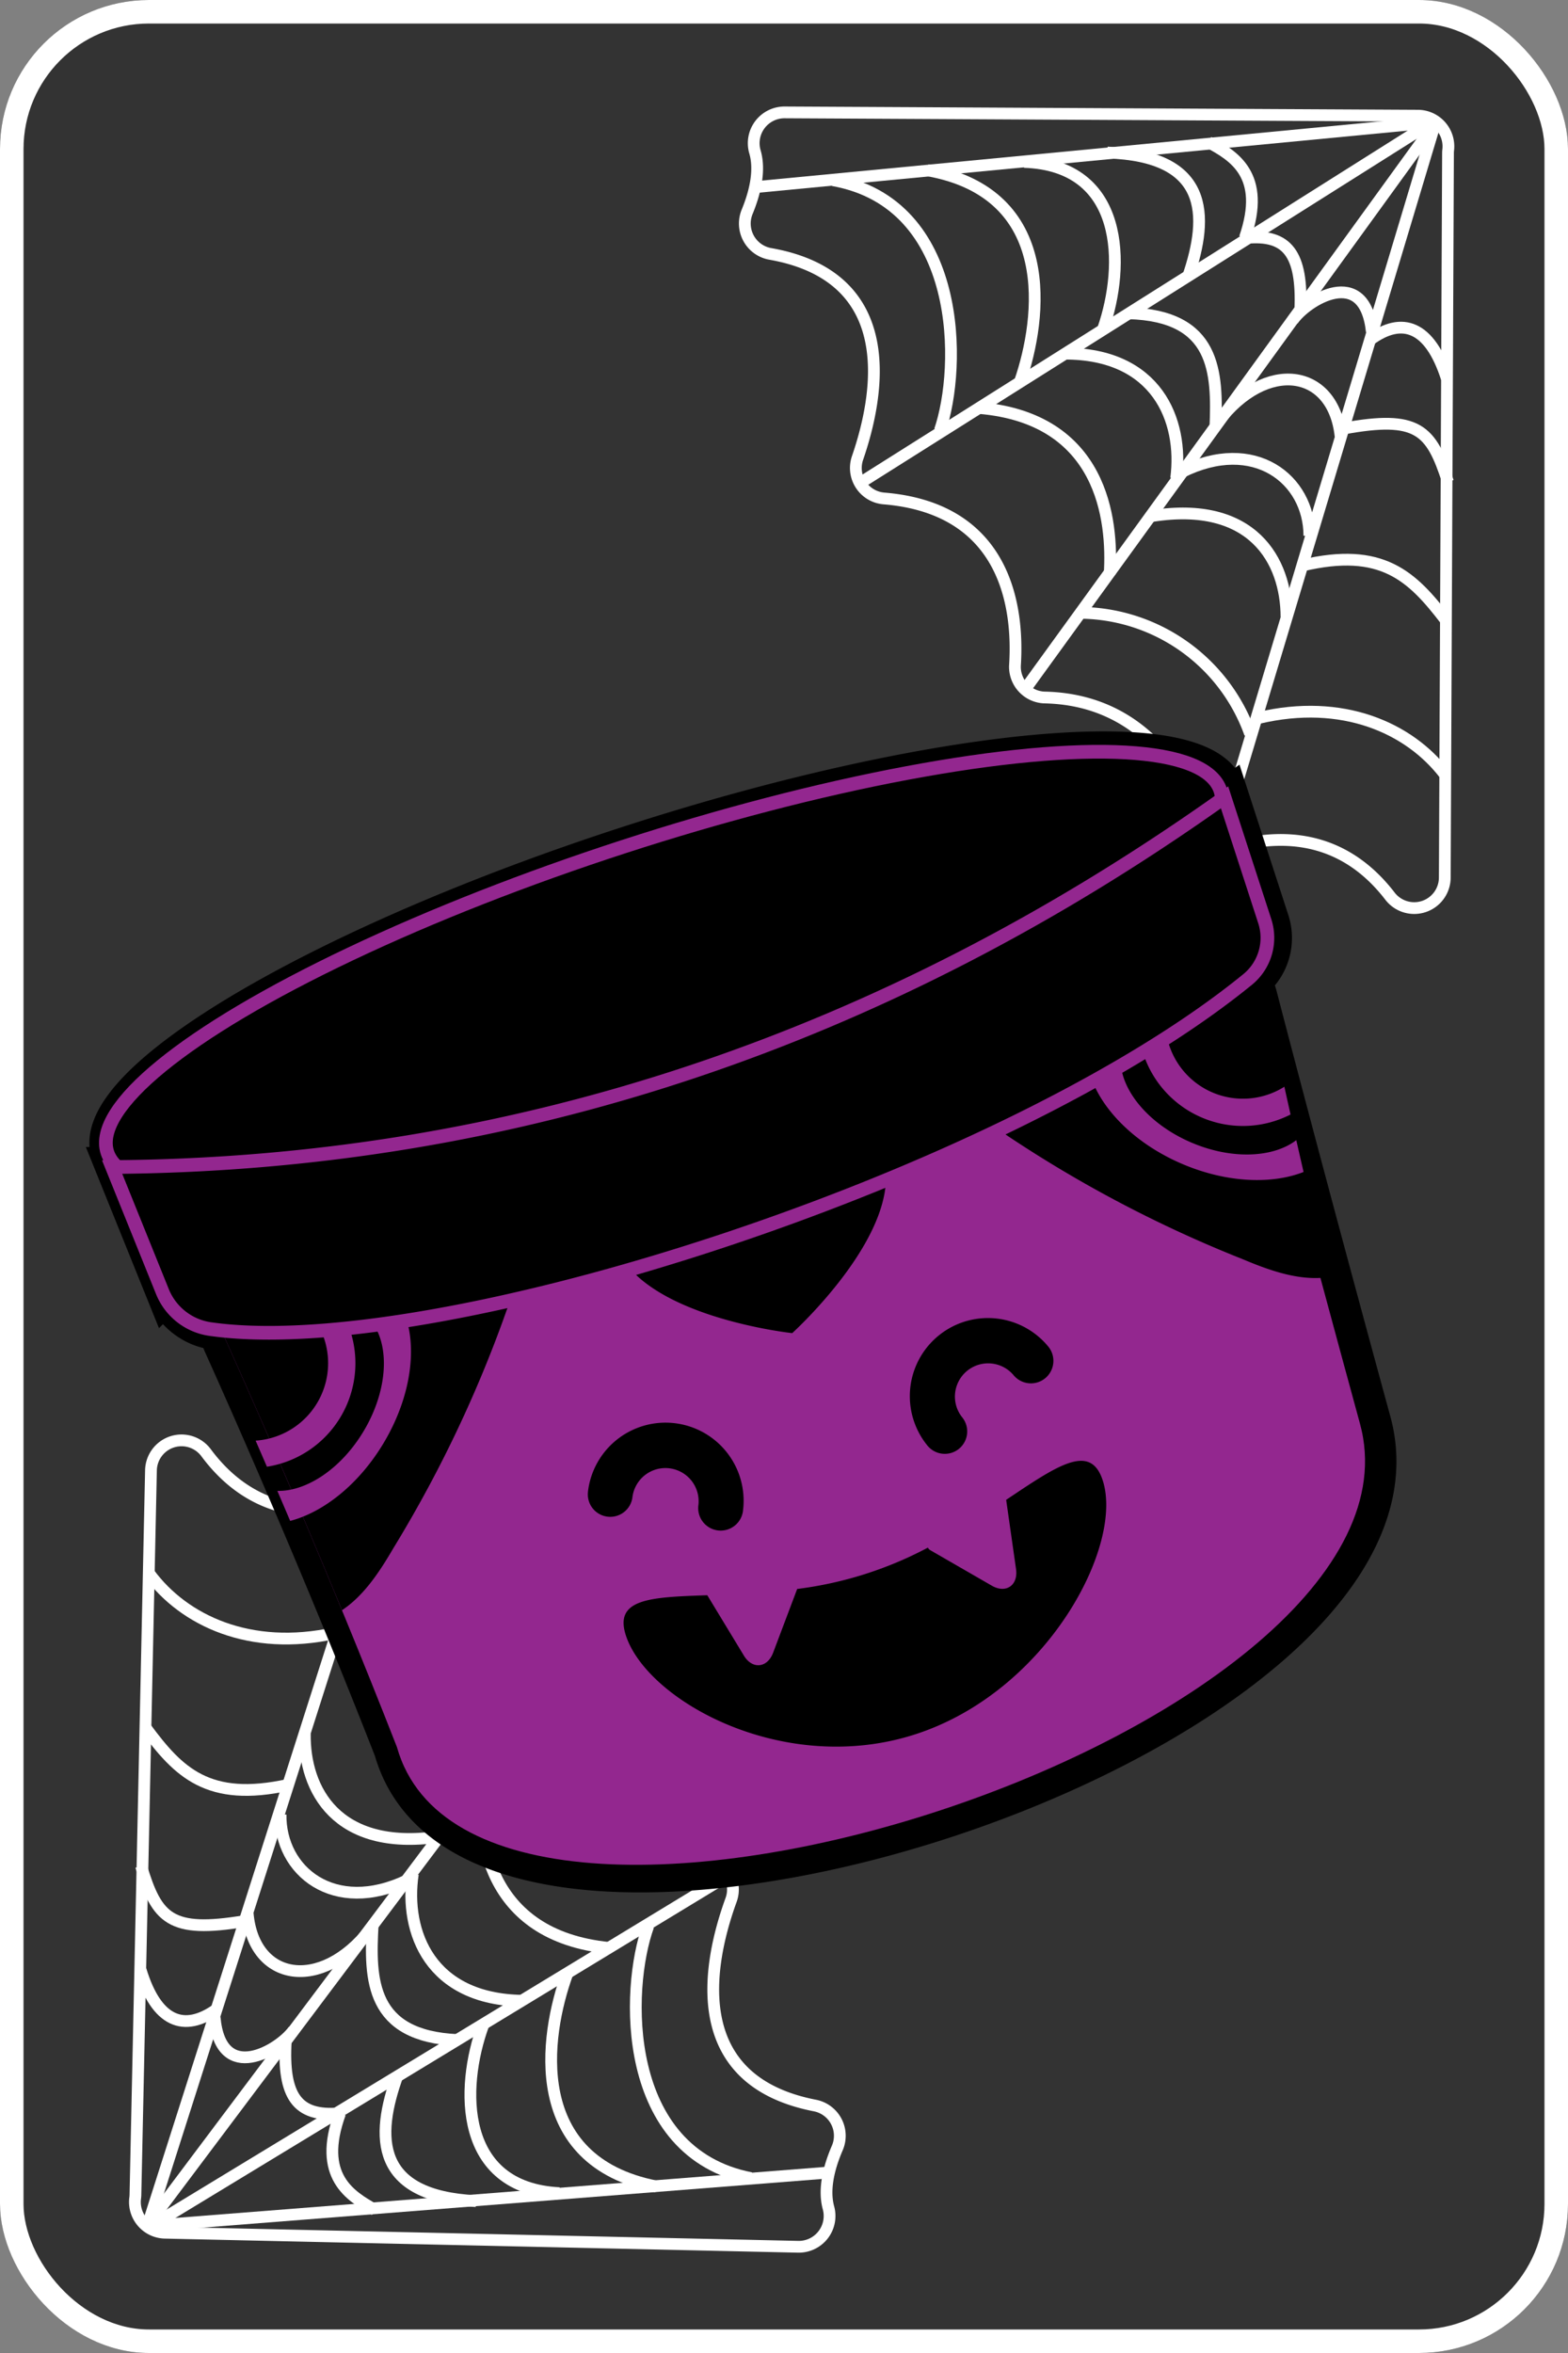<svg xmlns="http://www.w3.org/2000/svg" xmlns:xlink="http://www.w3.org/1999/xlink" width="200" height="300" viewBox="0 0 200 300">
  <rect x="0" y="0" width="200" height="300" fill="#808080" stroke="none"/>
  <defs>
    <clipPath id="clip-vamp2">
      <rect width="200" height="300"/>
    </clipPath>
  </defs>
  <g id="vamp2" clip-path="url(#clip-vamp2)">
    <g id="Rectangle_9" data-name="Rectangle 9" fill="#333" stroke="#fff" stroke-width="3">
      <rect width="200" height="300" rx="19" stroke="none"/>
      <rect x="1.5" y="1.5" width="197" height="297" rx="17.5" fill="none"/>
    </g>
    <g id="Artwork_16" data-name="Artwork 16" transform="matrix(-1, -0.017, 0.017, -1, 62.872, 235.055)" style="mix-blend-mode: overlay;isolation: isolate">
      <g id="Group_94" data-name="Group 94" transform="translate(-44.872 -50.726)">
        <path id="Path_446" data-name="Path 446" d="M90.024,5.506,89.613,97.87a3.9,3.9,0,0,1-6.98,2.4c-3.914-5.1-9.966-8.727-19.252-6.523a3.8,3.8,0,0,1-2.742-.389,3.908,3.908,0,0,1-1.789-2.129c-1.97-5.654-7.339-16.026-20.278-16.3a3.909,3.909,0,0,1-3.778-4.164c.441-6.988-.918-19.9-16.692-21.21a3.9,3.9,0,0,1-3.4-5.146c2.78-8.067,5.52-23.081-11.1-26.034A3.929,3.929,0,0,1,.631,13C1.6,10.644,2.319,7.812,1.636,5.4A3.928,3.928,0,0,1,5.385.329l80.8.42a3.912,3.912,0,0,1,3.866,4.343h0A3.579,3.579,0,0,0,90.024,5.506Z" transform="translate(-0.329 -0.329)" fill="none" stroke="#fff" stroke-miterlimit="10" stroke-width="1.5"/>
        <path id="Path_447" data-name="Path 447" d="M60.639,93.355" transform="translate(-0.329 -0.329)" fill="none" stroke="#fff" stroke-miterlimit="10" stroke-width="1.5"/>
        <line id="Line_21" data-name="Line 21" x1="27.659" y2="92.031" transform="translate(60.528 0.946)" fill="none" stroke="#fff" stroke-miterlimit="10" stroke-width="1.5"/>
        <line id="Line_22" data-name="Line 22" x1="52.301" y2="72.166" transform="translate(35.886 1.198)" fill="none" stroke="#fff" stroke-miterlimit="10" stroke-width="1.5"/>
        <line id="Line_23" data-name="Line 23" x1="73.172" y2="46.141" transform="translate(14.764 1.072)" fill="none" stroke="#fff" stroke-miterlimit="10" stroke-width="1.5"/>
        <line id="Line_24" data-name="Line 24" x1="85.991" y2="8.224" transform="translate(1.689 1.272)" fill="none" stroke="#fff" stroke-miterlimit="10" stroke-width="1.5"/>
        <path id="Path_448" data-name="Path 448" d="M35.433,34.659c2.78-8.066,4.805-24-11.816-26.951" transform="translate(-0.329 -0.329)" fill="none" stroke="#fff" stroke-miterlimit="10" stroke-width="1.5"/>
        <path id="Path_449" data-name="Path 449" d="M56.833,21.391c2.78-8.067,2.6-15.518-10.247-15.94" transform="translate(-0.329 -0.329)" fill="none" stroke="#fff" stroke-miterlimit="10" stroke-width="1.5"/>
        <path id="Path_450" data-name="Path 450" d="M46.867,59.222c.442-6.987-.917-19.9-16.692-21.209" transform="translate(-0.329 -0.329)" fill="none" stroke="#fff" stroke-miterlimit="10" stroke-width="1.5"/>
        <path id="Path_451" data-name="Path 451" d="M60.354,40.5c.291-7.092.044-14.247-11.069-14.558" transform="translate(-0.329 -0.329)" fill="none" stroke="#fff" stroke-miterlimit="10" stroke-width="1.5"/>
        <path id="Path_452" data-name="Path 452" d="M64.774,79.534a23.207,23.207,0,0,0-21.508-15.4" transform="translate(-0.329 -0.329)" fill="none" stroke="#fff" stroke-miterlimit="10" stroke-width="1.5"/>
        <path id="Path_453" data-name="Path 453" d="M89.6,84.712c-4.527-5.9-13.023-9.72-23.764-7.17" transform="translate(-0.329 -0.329)" fill="none" stroke="#fff" stroke-miterlimit="10" stroke-width="1.5"/>
        <path id="Path_454" data-name="Path 454" d="M89.734,65.062c-4.3-5.6-8.123-9.379-18.317-6.959" transform="translate(-0.329 -0.329)" fill="none" stroke="#fff" stroke-miterlimit="10" stroke-width="1.5"/>
        <path id="Path_455" data-name="Path 455" d="M69.421,64.664c-.015-7.211-4.342-14.884-17.127-12.878" transform="translate(-0.329 -0.329)" fill="none" stroke="#fff" stroke-miterlimit="10" stroke-width="1.5"/>
        <path id="Path_456" data-name="Path 456" d="M90.017,47.428c-2.141-6.662-3.867-8.52-13.294-6.794" transform="translate(-0.329 -0.329)" fill="none" stroke="#fff" stroke-miterlimit="10" stroke-width="1.5"/>
        <path id="Path_457" data-name="Path 457" d="M76.32,41.608c-.924-8.675-9.554-9.87-15.661-1.771" transform="translate(-0.329 -0.329)" fill="none" stroke="#fff" stroke-miterlimit="10" stroke-width="1.5"/>
        <path id="Path_458" data-name="Path 458" d="M80.308,28.287c-.924-8.675-8.364-3.983-10.09-1.461" transform="translate(-0.329 -0.329)" fill="none" stroke="#fff" stroke-miterlimit="10" stroke-width="1.5"/>
        <path id="Path_459" data-name="Path 459" d="M89.853,34.2c-2.142-6.662-5.695-7.9-9.811-4.847" transform="translate(-0.329 -0.329)" fill="none" stroke="#fff" stroke-miterlimit="10" stroke-width="1.5"/>
        <path id="Path_460" data-name="Path 460" d="M71.187,25.468c.291-7.092-1.633-9.661-6.944-9.13" transform="translate(-0.329 -0.329)" fill="none" stroke="#fff" stroke-miterlimit="10" stroke-width="1.5"/>
        <path id="Path_461" data-name="Path 461" d="M64.111,16.338c2.78-8.067-1.461-10.489-4.647-12.215" transform="translate(-0.329 -0.329)" fill="none" stroke="#fff" stroke-miterlimit="10" stroke-width="1.5"/>
        <path id="Path_462" data-name="Path 462" d="M55.348,47.006c.978-7.48-2.512-15.938-14.215-15.916" transform="translate(-0.329 -0.329)" fill="none" stroke="#fff" stroke-miterlimit="10" stroke-width="1.5"/>
        <path id="Path_463" data-name="Path 463" d="M72.342,54.309c-.015-7.212-7.037-12.746-16.33-8.1" transform="translate(-0.329 -0.329)" fill="none" stroke="#fff" stroke-miterlimit="10" stroke-width="1.5"/>
        <path id="Path_464" data-name="Path 464" d="M25.21,40.9C27.99,32.832,28.2,11.928,11.575,8.976" transform="translate(-0.329 -0.329)" fill="none" stroke="#fff" stroke-miterlimit="10" stroke-width="1.5"/>
        <path id="Path_465" data-name="Path 465" d="M46.055,27.888c2.78-8.066,2.756-20.82-10.091-21.242" transform="translate(-0.329 -0.329)" fill="none" stroke="#fff" stroke-miterlimit="10" stroke-width="1.5"/>
      </g>
    </g>
    <g id="Artwork_16-2" data-name="Artwork 16" transform="translate(139.872 65.055)" style="mix-blend-mode: overlay;isolation: isolate">
      <g id="Group_102" data-name="Group 102" transform="translate(-44.872 -50.726)">
        <path id="Path_522" data-name="Path 522" d="M90.024,5.506,89.613,97.87a3.9,3.9,0,0,1-6.98,2.4c-3.914-5.1-9.966-8.727-19.252-6.523a3.8,3.8,0,0,1-2.742-.389,3.908,3.908,0,0,1-1.789-2.129c-1.97-5.654-7.339-16.026-20.278-16.3a3.909,3.909,0,0,1-3.778-4.164c.441-6.988-.918-19.9-16.692-21.21a3.9,3.9,0,0,1-3.4-5.146c2.78-8.067,5.52-23.081-11.1-26.034A3.929,3.929,0,0,1,.631,13C1.6,10.644,2.319,7.812,1.636,5.4A3.928,3.928,0,0,1,5.385.329l80.8.42a3.912,3.912,0,0,1,3.866,4.343h0A3.579,3.579,0,0,0,90.024,5.506Z" transform="translate(-0.329 -0.329)" fill="none" stroke="#fff" stroke-miterlimit="10" stroke-width="1.5"/>
        <path id="Path_523" data-name="Path 523" d="M60.639,93.355" transform="translate(-0.329 -0.329)" fill="none" stroke="#fff" stroke-miterlimit="10" stroke-width="1.5"/>
        <line id="Line_33" data-name="Line 33" x1="27.659" y2="92.031" transform="translate(60.528 0.946)" fill="none" stroke="#fff" stroke-miterlimit="10" stroke-width="1.5"/>
        <line id="Line_34" data-name="Line 34" x1="52.301" y2="72.166" transform="translate(35.886 1.198)" fill="none" stroke="#fff" stroke-miterlimit="10" stroke-width="1.5"/>
        <line id="Line_35" data-name="Line 35" x1="73.172" y2="46.141" transform="translate(14.764 1.072)" fill="none" stroke="#fff" stroke-miterlimit="10" stroke-width="1.5"/>
        <line id="Line_36" data-name="Line 36" x1="85.991" y2="8.224" transform="translate(1.689 1.272)" fill="none" stroke="#fff" stroke-miterlimit="10" stroke-width="1.5"/>
        <path id="Path_524" data-name="Path 524" d="M35.433,34.659c2.78-8.066,4.805-24-11.816-26.951" transform="translate(-0.329 -0.329)" fill="none" stroke="#fff" stroke-miterlimit="10" stroke-width="1.5"/>
        <path id="Path_525" data-name="Path 525" d="M56.833,21.391c2.78-8.067,2.6-15.518-10.247-15.94" transform="translate(-0.329 -0.329)" fill="none" stroke="#fff" stroke-miterlimit="10" stroke-width="1.5"/>
        <path id="Path_526" data-name="Path 526" d="M46.867,59.222c.442-6.987-.917-19.9-16.692-21.209" transform="translate(-0.329 -0.329)" fill="none" stroke="#fff" stroke-miterlimit="10" stroke-width="1.5"/>
        <path id="Path_527" data-name="Path 527" d="M60.354,40.5c.291-7.092.044-14.247-11.069-14.558" transform="translate(-0.329 -0.329)" fill="none" stroke="#fff" stroke-miterlimit="10" stroke-width="1.5"/>
        <path id="Path_528" data-name="Path 528" d="M64.774,79.534a23.207,23.207,0,0,0-21.508-15.4" transform="translate(-0.329 -0.329)" fill="none" stroke="#fff" stroke-miterlimit="10" stroke-width="1.5"/>
        <path id="Path_529" data-name="Path 529" d="M89.6,84.712c-4.527-5.9-13.023-9.72-23.764-7.17" transform="translate(-0.329 -0.329)" fill="none" stroke="#fff" stroke-miterlimit="10" stroke-width="1.5"/>
        <path id="Path_530" data-name="Path 530" d="M89.734,65.062c-4.3-5.6-8.123-9.379-18.317-6.959" transform="translate(-0.329 -0.329)" fill="none" stroke="#fff" stroke-miterlimit="10" stroke-width="1.5"/>
        <path id="Path_531" data-name="Path 531" d="M69.421,64.664c-.015-7.211-4.342-14.884-17.127-12.878" transform="translate(-0.329 -0.329)" fill="none" stroke="#fff" stroke-miterlimit="10" stroke-width="1.5"/>
        <path id="Path_532" data-name="Path 532" d="M90.017,47.428c-2.141-6.662-3.867-8.52-13.294-6.794" transform="translate(-0.329 -0.329)" fill="none" stroke="#fff" stroke-miterlimit="10" stroke-width="1.5"/>
        <path id="Path_533" data-name="Path 533" d="M76.32,41.608c-.924-8.675-9.554-9.87-15.661-1.771" transform="translate(-0.329 -0.329)" fill="none" stroke="#fff" stroke-miterlimit="10" stroke-width="1.5"/>
        <path id="Path_534" data-name="Path 534" d="M80.308,28.287c-.924-8.675-8.364-3.983-10.09-1.461" transform="translate(-0.329 -0.329)" fill="none" stroke="#fff" stroke-miterlimit="10" stroke-width="1.5"/>
        <path id="Path_535" data-name="Path 535" d="M89.853,34.2c-2.142-6.662-5.695-7.9-9.811-4.847" transform="translate(-0.329 -0.329)" fill="none" stroke="#fff" stroke-miterlimit="10" stroke-width="1.5"/>
        <path id="Path_536" data-name="Path 536" d="M71.187,25.468c.291-7.092-1.633-9.661-6.944-9.13" transform="translate(-0.329 -0.329)" fill="none" stroke="#fff" stroke-miterlimit="10" stroke-width="1.5"/>
        <path id="Path_537" data-name="Path 537" d="M64.111,16.338c2.78-8.067-1.461-10.489-4.647-12.215" transform="translate(-0.329 -0.329)" fill="none" stroke="#fff" stroke-miterlimit="10" stroke-width="1.5"/>
        <path id="Path_538" data-name="Path 538" d="M55.348,47.006c.978-7.48-2.512-15.938-14.215-15.916" transform="translate(-0.329 -0.329)" fill="none" stroke="#fff" stroke-miterlimit="10" stroke-width="1.5"/>
        <path id="Path_539" data-name="Path 539" d="M72.342,54.309c-.015-7.212-7.037-12.746-16.33-8.1" transform="translate(-0.329 -0.329)" fill="none" stroke="#fff" stroke-miterlimit="10" stroke-width="1.5"/>
        <path id="Path_540" data-name="Path 540" d="M25.21,40.9C27.99,32.832,28.2,11.928,11.575,8.976" transform="translate(-0.329 -0.329)" fill="none" stroke="#fff" stroke-miterlimit="10" stroke-width="1.5"/>
        <path id="Path_541" data-name="Path 541" d="M46.055,27.888c2.78-8.066,2.756-20.82-10.091-21.242" transform="translate(-0.329 -0.329)" fill="none" stroke="#fff" stroke-miterlimit="10" stroke-width="1.5"/>
      </g>
    </g>
    <g id="Artwork_9" data-name="Artwork 9" transform="matrix(0.951, -0.309, 0.309, 0.951, 100, 169.853)">
      <g id="Group_374" data-name="Group 374" transform="translate(-75 -65.202)">
        <path id="Path_1084" data-name="Path 1084" d="M157.364,25.332a3.943,3.943,0,0,0,.168-1.109c0-9.235-33.418-16.722-74.641-16.722S8.25,14.987,8.25,24.222a4.3,4.3,0,0,0,.619,2.161c-.206-.065-.412-.128-.619-.193l1.191,17.07a7.759,7.759,0,0,0,4.3,6.432c.235.115.482.227.725.34a5,5,0,0,0-.119,1.75c1.107,10.144,3.3,31.786,4.721,55.971C17.6,147.91,148.424,147.91,150.392,106.535c1.293-27.2,2.374-46.249,2.963-56.108a7.308,7.308,0,0,0-.184-2.141l.206-.077a6.854,6.854,0,0,0,4.393-6.386V25.206Z" transform="translate(-7.769 -7.317)" stroke="#000" stroke-miterlimit="10" stroke-width="5.238"/>
        <path id="Path_1085" data-name="Path 1085" d="M24.285,119.34c1.107,10.144,3.3,31.786,4.721,55.97-1.475,40.158,129.354,40.158,131.322-1.217,1.293-27.2,2.374-46.248,2.963-56.108.243-4.075-2.829-7.238-6.022-6.193-17.357,5.681-64.031,23.536-128.882,3.029C26.111,114.1,23.971,116.462,24.285,119.34Z" transform="translate(-18.185 -75.059)" fill="#93278f" stroke="#000" stroke-miterlimit="10" stroke-width="1.746"/>
        <path id="Path_1086" data-name="Path 1086" d="M135.1,216.114a9.962,9.962,0,0,1,18.079,8.374,2.867,2.867,0,1,1-5.2-2.41,4.238,4.238,0,0,0-7.69-3.562,2.857,2.857,0,1,1-5.185-2.4" transform="translate(-90.154 -139.327)"/>
        <path id="Path_1087" data-name="Path 1087" d="M257.418,223.928a9.962,9.962,0,0,1,18.6-7.143,2.868,2.868,0,0,1-5.354,2.056,4.238,4.238,0,0,0-7.912,3.038,2.857,2.857,0,1,1-5.334,2.048" transform="translate(-169.498 -139.359)"/>
        <path id="Path_1088" data-name="Path 1088" d="M183.98,273.28l-1.531,8.78c-.36,2.065-2.2,2.611-3.592,1.066l-6.078-6.744a.754.754,0,0,1-.178-.394,48.287,48.287,0,0,1-17.487-.137l-5.429,6.781c-1.31,1.636-3.185,1.229-3.661-.8l-2.061-8.763c-7.022-2.026-11.462-3.26-11.462,1.662,0,8.763,13.6,23.4,31.259,23.4s32.7-14.638,32.7-23.4C196.465,269.649,191.555,271.137,183.98,273.28Z" transform="translate(-88.632 -178.994)"/>
        <path id="Path_1089" data-name="Path 1089" d="M172.932,130.43c0,9.926,17.972,17.972,17.972,17.972s17.972-8.046,17.972-17.972a17.913,17.913,0,0,0-1.413-7H174.345A17.919,17.919,0,0,0,172.932,130.43Z" transform="translate(-114.943 -82.765)"/>
        <path id="Path_1090" data-name="Path 1090" d="M65,128.673a207.905,207.905,0,0,1-34.078-7.763c-2.275-.719-4.415,1.64-4.1,4.518.808,7.4,2.193,20.931,3.435,37.1,3.341-.928,6.25-3.337,8.724-5.537A160.956,160.956,0,0,0,65,128.673Z" transform="translate(-19.833 -81.038)"/>
        <path id="Path_1091" data-name="Path 1091" d="M313.3,124.332a207.954,207.954,0,0,0,33.952-8.3c2.263-.755,4.44,1.57,4.171,4.453-.691,7.414-1.864,20.963-2.853,37.148-3.354-.875-6.3-3.239-8.81-5.4A160.957,160.957,0,0,1,313.3,124.332Z" transform="translate(-206.297 -77.857)"/>
        <g id="Group_372" data-name="Group 372" transform="translate(6.627 43.864)">
          <path id="Path_1092" data-name="Path 1092" d="M36.85,147.084a13.373,13.373,0,0,0,4.559-12.874A1.738,1.738,0,0,0,38,134.9,9.9,9.9,0,0,1,25.852,146.4q.169,1.743.345,3.61A13.337,13.337,0,0,0,36.85,147.084Z" transform="translate(-25.852 -132.742)" fill="#93278f"/>
          <path id="Path_1093" data-name="Path 1093" d="M42.457,151.624c6.169-5.36,8.956-12.619,7.175-17.613q-3.068-.655-6.2-1.425a1.975,1.975,0,0,0,.691,1.3,5.646,5.646,0,0,1,.629.618c3.061,3.524,1.164,10.186-4.239,14.88-4.2,3.652-9.29,5.036-12.783,3.811q.184,2.017.372,4.145C32.484,157.6,37.861,155.618,42.457,151.624Z" transform="translate(-27.072 -132.586)" fill="#93278f"/>
        </g>
        <g id="Group_373" data-name="Group 373" transform="translate(122.284 41.497)">
          <path id="Path_1094" data-name="Path 1094" d="M382.712,140.307a13.373,13.373,0,0,1-4.56-12.874,1.738,1.738,0,0,1,3.408.685,9.9,9.9,0,0,0,12.149,11.509q-.169,1.743-.345,3.61A13.337,13.337,0,0,1,382.712,140.307Z" transform="translate(-370.619 -125.966)" fill="#93278f"/>
          <path id="Path_1095" data-name="Path 1095" d="M364.756,144.848c-6.169-5.36-8.956-12.619-7.175-17.613q3.069-.655,6.2-1.425a1.975,1.975,0,0,1-.691,1.3,5.587,5.587,0,0,0-.629.618c-3.062,3.524-1.164,10.186,4.239,14.88,4.2,3.652,9.29,5.036,12.783,3.81q-.184,2.017-.372,4.145C374.729,150.826,369.352,148.841,364.756,144.848Z" transform="translate(-357.051 -125.809)" fill="#93278f"/>
        </g>
        <ellipse id="Ellipse_29" data-name="Ellipse 29" cx="74.641" cy="16.723" rx="74.641" ry="16.723" transform="translate(0)" stroke="#93278f" stroke-miterlimit="10" stroke-width="1.746"/>
        <path id="Path_1096" data-name="Path 1096" d="M6.874,58.664l1.191,17.07a7.758,7.758,0,0,0,4.3,6.432C38.563,95.027,114.652,95.151,152,80.683a6.854,6.854,0,0,0,4.393-6.386V57.68Q79.667,81.78,6.874,58.664Z" transform="translate(-6.874 -39.974)" stroke="#93278f" stroke-miterlimit="10" stroke-width="1.746"/>
      </g>
    </g>
  </g>
</svg>
